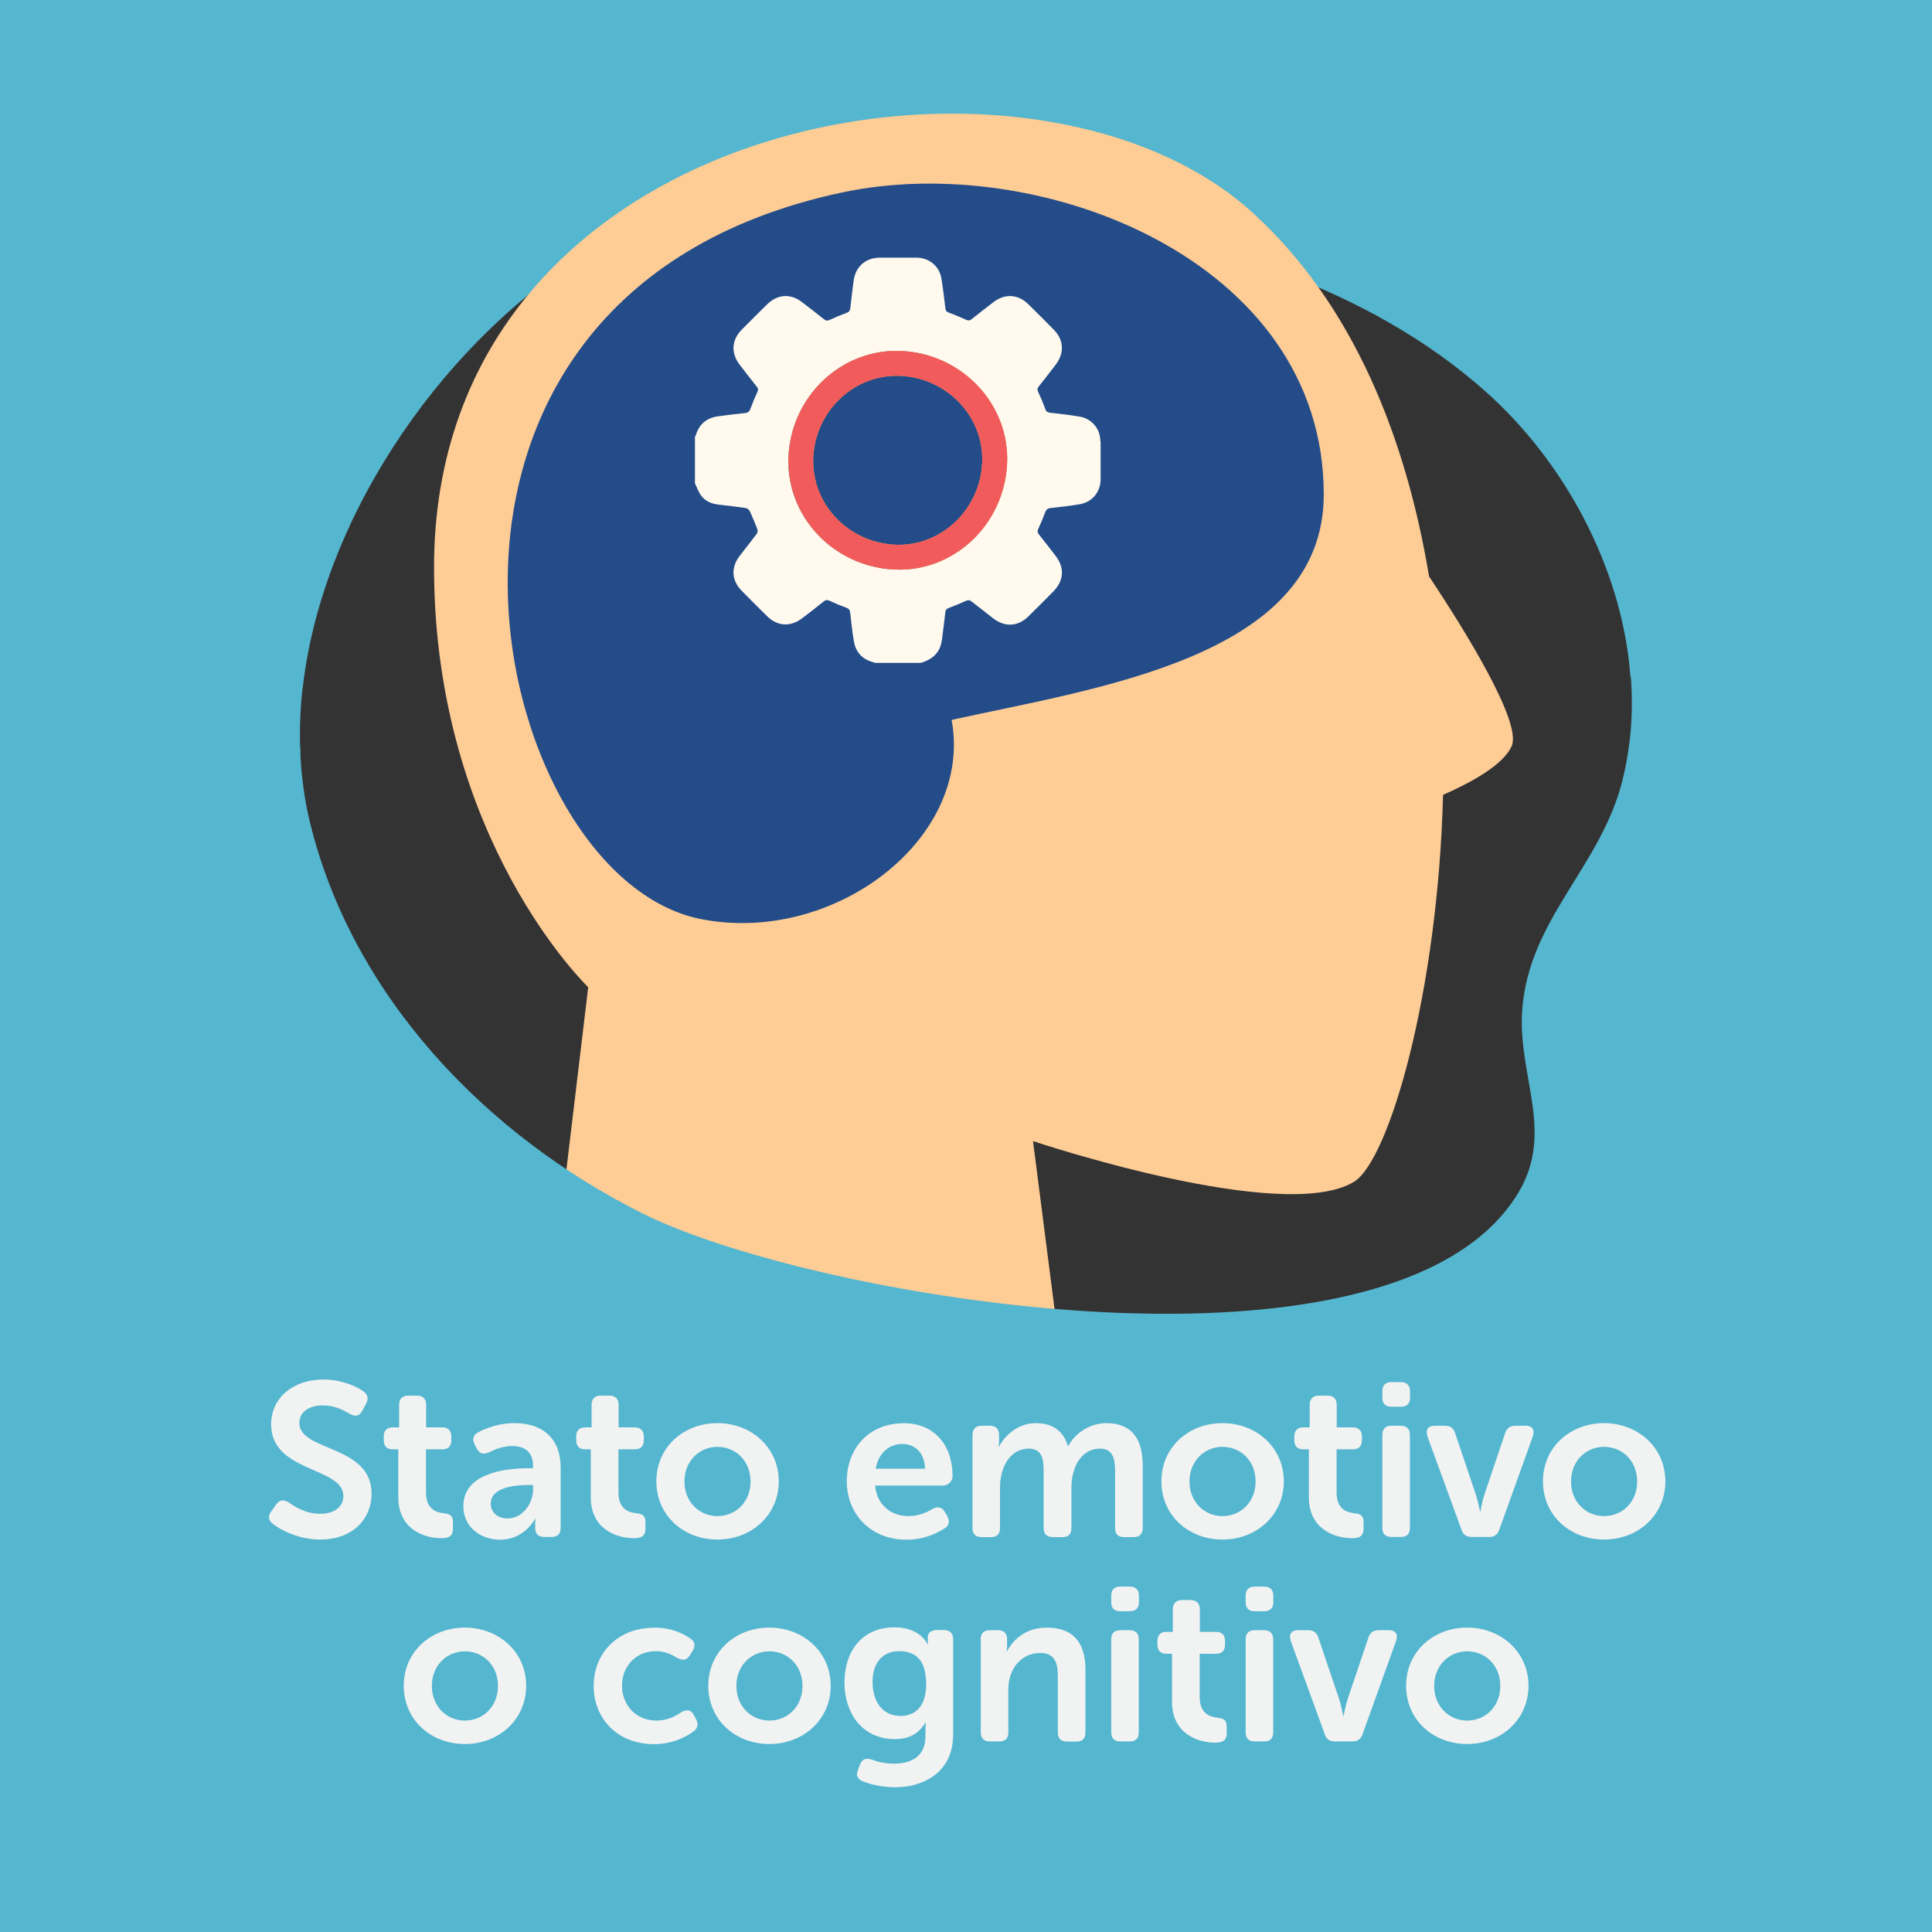 <?xml version="1.0" encoding="UTF-8"?>
<svg xmlns="http://www.w3.org/2000/svg" xmlns:xlink="http://www.w3.org/1999/xlink" viewBox="0 0 141.73 141.73">
  <rect x="0" y="0" width="141.73" height="141.73" fill="#333333" stroke="none"/>
  <defs>
    <style>
      .cls-1 {
        fill: #fff9ee;
      }

      .cls-2 {
        fill: #fecc95;
      }

      .cls-3 {
        fill: #f1f2f2;
      }

      .cls-4 {
        fill: none;
      }

      .cls-5 {
        fill: #55b6cf;
        stroke: #55b6cf;
        stroke-miterlimit: 10;
        stroke-width: .5px;
      }

      .cls-6 {
        fill: #f15b5c;
      }

      .cls-7 {
        fill: #fcb44a;
      }

      .cls-8 {
        fill: #234c89;
      }

      .cls-9 {
        clip-path: url(#clippath);
      }
    </style>
    <clipPath id="clippath">
      <path class="cls-4" d="M60.73,6.51c9.57-1.37,18.09-.46,27.22,2.87,7.11,2.6,10.12,7.25,14.96,11.32,3.44,2.9,6.77,13.3,10.07,15.76,9.71,7.24,15.51,9.51,11.88,23.32-3.64,13.81-14.8,26.77-27.89,32.36-8.35,3.57-17.01,4.23-25.44,4.67-11.86.63-23.8.92-34.76-1.69-10.96-2.61-21-8.39-26.43-18.07-7.95-14.16-3.2-35.21,7.76-50.79C27.6,12.74,47,8.47,60.73,6.51Z"/>
    </clipPath>
  </defs>
  <g id="Bottom_BGS" data-name="Bottom BGS">
    <path class="cls-5" d="M21.97,50.33c1.51-12.97,10.85-26.09,21.69-32.42.69-.4,1.38-.78,2.08-1.12,2.31-1.14,4.75-1.91,7.25-2.4.12-.02.24-.04.36-.06.24-.04.49-.09.74-.12,3.82-.62,7.79-.61,11.74-.29h0c.64.05,1.29.11,1.93.18,1.76.18,3.5.41,5.23.66.85.12,1.7.25,2.55.39.18.03.36.06.54.09.26.04.53.09.79.13h.01c.31.05.62.11.93.16,0,0,0,0,.01,0h0c.72.12,1.44.25,2.15.39,2.63.5,5.24,1.09,7.82,1.8.48.13.95.26,1.42.4,2.01.59,3.99,1.26,5.91,2.03.91.36,1.82.74,2.71,1.15.76.35,1.51.71,2.25,1.09.67.34,1.33.7,1.98,1.08,2.51,1.44,4.89,3.11,7.08,5.06,5.79,5.14,10.05,12.95,10.7,20.88,7.3.1,14.59.39,21.86.96V0H0v56.31c7.25-.34,14.51-.8,21.77-1.32-.05-1.54.01-3.1.19-4.65Z"/>
  </g>
  <g id="Elements">
    <g>
      <g class="cls-9">
        <g>
          <path class="cls-2" d="M104.83,42.26c-1.69-10.16-5.56-19.94-12.94-26.66C75.61.77,31.73,8.25,31.84,41.76c.06,19.9,11.31,30.66,11.31,30.66l-2.97,24.85h37.34l-1.74-13.56s18.32,6.15,23.54,2.99c2.57-1.55,6.17-13.87,6.54-28.39,2.04-.89,4.44-2.2,5.04-3.59.75-1.75-3.45-8.5-6.08-12.46Z"/>
          <path class="cls-8" d="M97.11,36.27c0-17.17-20.79-25.23-35.29-22.16-35.81,7.59-26.25,50.17-10.41,53.31,9.75,1.93,20.01-5.89,18.4-14.61,10.74-2.37,27.3-4.61,27.3-16.54Z"/>
        </g>
      </g>
      <g>
        <g>
          <path class="cls-1" d="M80.72,32.37c0-.92-.63-1.66-1.53-1.81-.71-.12-1.42-.2-2.13-.28-.21-.02-.32-.09-.39-.3-.15-.42-.32-.83-.51-1.23-.08-.17-.06-.27.05-.41.42-.52.82-1.05,1.23-1.58.66-.87.61-1.82-.15-2.59-.61-.62-1.23-1.24-1.85-1.85-.76-.75-1.72-.8-2.57-.15-.54.41-1.07.83-1.6,1.25-.13.1-.23.11-.39.04-.42-.19-.85-.37-1.28-.53-.18-.06-.23-.16-.25-.33-.09-.73-.17-1.46-.29-2.18-.15-.9-.9-1.51-1.82-1.52-.89,0-1.78,0-2.67,0-1.07,0-1.82.66-1.95,1.71-.09.66-.17,1.32-.24,1.99-.02.19-.1.28-.27.35-.43.16-.85.33-1.26.52-.15.07-.25.07-.39-.04-.54-.43-1.08-.85-1.63-1.27-.85-.65-1.8-.58-2.57.18-.62.61-1.24,1.23-1.85,1.85-.74.74-.8,1.71-.16,2.55.42.55.84,1.09,1.27,1.63.11.13.11.23.04.39-.19.4-.36.81-.51,1.23-.07.2-.17.29-.39.31-.66.07-1.33.15-1.99.24-.84.12-1.39.58-1.63,1.4,0,.03-.04.06-.06.09v3.43c.15.3.26.63.45.89.31.43.78.61,1.3.67.66.08,1.33.15,1.99.25.1.02.23.12.28.22.2.44.39.88.56,1.34.03.09.02.25-.04.32-.41.55-.84,1.09-1.26,1.63-.65.85-.6,1.81.16,2.57.61.62,1.23,1.24,1.85,1.85.76.75,1.71.81,2.57.16.54-.41,1.07-.82,1.6-1.25.14-.11.25-.11.41-.04.4.19.81.36,1.23.51.19.07.27.17.29.37.07.68.15,1.37.26,2.04.13.84.61,1.38,1.44,1.59.04,0,.07.03.1.05h3.37c.48-.14.91-.36,1.22-.78.31-.42.34-.92.4-1.4.07-.52.13-1.04.19-1.55.02-.17.1-.24.25-.3.43-.16.86-.34,1.28-.53.16-.07.26-.05.39.05.53.42,1.07.84,1.6,1.25.85.65,1.81.6,2.57-.15.61-.6,1.22-1.21,1.83-1.83.78-.79.84-1.74.17-2.61-.41-.53-.81-1.06-1.23-1.58-.11-.14-.12-.25-.04-.41.18-.39.35-.79.5-1.2.08-.21.18-.3.41-.32.71-.08,1.42-.16,2.13-.28.9-.15,1.52-.89,1.53-1.81,0-.93,0-1.86,0-2.79ZM73.87,34.02c-.21,4.47-3.92,7.96-8.25,7.76-4.49-.21-7.97-3.91-7.78-8.27.2-4.46,3.91-7.95,8.25-7.76,4.48.19,7.98,3.92,7.78,8.27Z"/>
          <path class="cls-7" d="M66.1,25.75c-4.34-.19-8.06,3.3-8.25,7.76-.19,4.36,3.29,8.07,7.78,8.27,4.33.2,8.04-3.29,8.25-7.76.21-4.35-3.3-8.08-7.78-8.27ZM72.05,33.96c-.16,3.45-3.03,6.15-6.38,6-3.47-.16-6.16-3.02-6.01-6.39.15-3.44,3.02-6.14,6.38-6,3.46.15,6.17,3.03,6.01,6.39Z"/>
        </g>
        <path class="cls-6" d="M66.1,25.75c-4.34-.19-8.06,3.3-8.25,7.76-.19,4.36,3.29,8.07,7.78,8.27,4.33.2,8.04-3.29,8.25-7.76.21-4.35-3.3-8.08-7.78-8.27ZM72.05,33.96c-.16,3.45-3.03,6.15-6.38,6-3.47-.16-6.16-3.02-6.01-6.39.15-3.44,3.02-6.14,6.38-6,3.46.15,6.17,3.03,6.01,6.39Z"/>
      </g>
    </g>
  </g>
  <g id="Top_BGS" data-name="Top BGS">
    <path class="cls-5" d="M119.87,49.4c.13,1.63.13,3.26-.06,4.88-.14,1.17-.35,2.34-.67,3.49-1.72,6.11-6.74,9.88-7.22,16.31-.37,4.98,2.59,9.15-.56,13.93-3.66,5.58-11.99,7.99-21.61,8.51-.43.02-.87.04-1.31.06-11.1.39-23.66-1.61-32.65-4.15-.13-.03-.26-.07-.39-.11-3.41-.98-6.29-2.04-8.34-3.06-11.59-5.79-21.42-16.03-24.56-28.85-.43-1.77-.66-3.58-.73-5.41C14.51,55.51,7.25,55.97,0,56.31v85.43h141.73V50.36c-7.27-.57-14.56-.86-21.86-.96Z"/>
  </g>
  <g id="Texts">
    <g>
      <rect class="cls-4" x="0" y="87.41" width="141.73" height="54.32"/>
      <path class="cls-3" d="M19.91,110.87l.35-.51c.26-.35.53-.37.93-.14.37.26,1.18.83,2.3.83,1.06,0,1.7-.53,1.7-1.3,0-2.16-5.3-1.71-5.3-5.25,0-2,1.66-3.3,3.83-3.3,1.34,0,2.45.51,2.93.86.35.26.4.56.21.91l-.29.53c-.24.46-.58.4-.91.22-.46-.27-1.09-.62-1.97-.62-1.06,0-1.73.51-1.73,1.28,0,2.13,5.3,1.58,5.3,5.2,0,1.84-1.38,3.36-3.76,3.36-1.62,0-2.93-.72-3.49-1.15-.26-.22-.42-.5-.1-.93Z"/>
      <path class="cls-3" d="M29.24,106.32h-.43c-.43,0-.66-.22-.66-.67v-.27c0-.43.22-.67.67-.67h.46v-1.66c0-.43.24-.67.67-.67h.64c.43,0,.67.24.67.67v1.66h1.18c.43,0,.67.24.67.67v.27c0,.45-.24.67-.66.67h-1.2v3.17c0,1.22.75,1.46,1.31,1.52.5.05.67.21.67.66v.5c0,.48-.27.67-.83.67-1.46,0-3.18-.78-3.18-2.99v-3.52Z"/>
      <path class="cls-3" d="M38.76,107.71h.34v-.19c0-1.07-.69-1.44-1.52-1.44-.69,0-1.31.26-1.7.46-.4.18-.7.11-.9-.27l-.16-.3c-.19-.37-.13-.69.26-.9.53-.27,1.46-.67,2.67-.67,2.11,0,3.38,1.18,3.38,3.25v4.43c0,.45-.22.67-.67.67h-.54c-.43,0-.66-.22-.66-.67v-.32c0-.22.03-.35.03-.35h-.03s-.77,1.54-2.56,1.54c-1.49,0-2.71-.96-2.71-2.45,0-2.39,2.95-2.79,4.77-2.79ZM37.24,111.39c1.14,0,1.87-1.15,1.87-2.15v-.3h-.34c-1.02,0-2.77.16-2.77,1.38,0,.54.42,1.07,1.23,1.07Z"/>
      <path class="cls-3" d="M43.36,106.32h-.43c-.43,0-.66-.22-.66-.67v-.27c0-.43.22-.67.67-.67h.46v-1.66c0-.43.24-.67.67-.67h.64c.43,0,.67.24.67.67v1.66h1.18c.43,0,.67.24.67.67v.27c0,.45-.24.67-.66.67h-1.2v3.17c0,1.22.75,1.46,1.31,1.52.5.05.67.21.67.66v.5c0,.48-.27.67-.83.67-1.46,0-3.18-.78-3.18-2.99v-3.52Z"/>
      <path class="cls-3" d="M52.63,104.4c2.48,0,4.5,1.78,4.5,4.27s-2.02,4.27-4.5,4.27-4.48-1.76-4.48-4.27,2-4.27,4.48-4.27ZM52.63,111.22c1.33,0,2.43-1.02,2.43-2.54s-1.1-2.54-2.43-2.54-2.42,1.04-2.42,2.54,1.09,2.54,2.42,2.54Z"/>
      <path class="cls-3" d="M66.26,104.4c2.32,0,3.62,1.65,3.62,3.89,0,.35-.3.69-.7.69h-4.98c.13,1.47,1.22,2.24,2.45,2.24.75,0,1.38-.29,1.76-.53.4-.19.69-.14.9.22l.19.32c.19.37.13.69-.22.9-.53.34-1.49.82-2.77.82-2.71,0-4.39-1.95-4.39-4.27,0-2.51,1.7-4.27,4.15-4.27ZM67.86,107.74c-.03-1.14-.72-1.81-1.65-1.81-1.04,0-1.78.72-1.97,1.81h3.62Z"/>
      <path class="cls-3" d="M71.35,105.26c0-.43.22-.67.66-.67h.62c.43,0,.66.24.66.67v.5c0,.18-.03.37-.03.37h.03c.4-.8,1.39-1.73,2.67-1.73s2.05.58,2.38,1.68h.03c.43-.85,1.5-1.68,2.79-1.68,1.7,0,2.67.96,2.67,3.11v4.58c0,.45-.24.67-.67.67h-.69c-.45,0-.67-.22-.67-.67v-4.19c0-.93-.18-1.63-1.12-1.63-1.38,0-2.08,1.41-2.08,2.83v2.99c0,.45-.22.67-.66.67h-.71c-.43,0-.67-.22-.67-.67v-4.19c0-.88-.13-1.63-1.09-1.63-1.44,0-2.11,1.47-2.11,2.83v2.99c0,.45-.22.67-.66.67h-.7c-.43,0-.66-.22-.66-.67v-6.82Z"/>
      <path class="cls-3" d="M89.68,104.4c2.48,0,4.5,1.78,4.5,4.27s-2.02,4.27-4.5,4.27-4.48-1.76-4.48-4.27,2-4.27,4.48-4.27ZM89.68,111.22c1.33,0,2.43-1.02,2.43-2.54s-1.1-2.54-2.43-2.54-2.42,1.04-2.42,2.54,1.09,2.54,2.42,2.54Z"/>
      <path class="cls-3" d="M96.04,106.32h-.43c-.43,0-.66-.22-.66-.67v-.27c0-.43.22-.67.67-.67h.46v-1.66c0-.43.24-.67.67-.67h.64c.43,0,.67.24.67.67v1.66h1.18c.43,0,.67.24.67.67v.27c0,.45-.24.67-.66.67h-1.2v3.17c0,1.22.75,1.46,1.31,1.52.5.05.67.21.67.66v.5c0,.48-.27.67-.83.67-1.46,0-3.18-.78-3.18-2.99v-3.52Z"/>
      <path class="cls-3" d="M101.41,102.54v-.48c0-.43.22-.67.66-.67h.7c.43,0,.67.24.67.67v.48c0,.43-.24.66-.67.66h-.7c-.43,0-.66-.22-.66-.66ZM101.41,105.26c0-.43.22-.67.66-.67h.7c.43,0,.66.24.66.67v6.82c0,.45-.22.67-.66.67h-.7c-.43,0-.66-.22-.66-.67v-6.82Z"/>
      <path class="cls-3" d="M104.72,105.36c-.16-.46.03-.77.53-.77h.75c.38,0,.64.18.75.56l1.52,4.5c.16.48.3,1.23.3,1.23h.03s.13-.75.29-1.23l1.52-4.5c.11-.38.37-.56.75-.56h.75c.5,0,.7.3.54.77l-2.46,6.85c-.13.38-.37.54-.75.54h-1.28c-.38,0-.64-.16-.75-.54l-2.5-6.85Z"/>
      <path class="cls-3" d="M117.67,104.4c2.48,0,4.5,1.78,4.5,4.27s-2.02,4.27-4.5,4.27-4.48-1.76-4.48-4.27,2-4.27,4.48-4.27ZM117.67,111.22c1.33,0,2.43-1.02,2.43-2.54s-1.1-2.54-2.43-2.54-2.42,1.04-2.42,2.54,1.09,2.54,2.42,2.54Z"/>
      <path class="cls-3" d="M34.1,119.4c2.48,0,4.5,1.78,4.5,4.27s-2.02,4.27-4.5,4.27-4.48-1.76-4.48-4.27,2-4.27,4.48-4.27ZM34.1,126.22c1.33,0,2.43-1.02,2.43-2.54s-1.1-2.54-2.43-2.54-2.42,1.04-2.42,2.54,1.09,2.54,2.42,2.54Z"/>
      <path class="cls-3" d="M48,119.4c1.31,0,2.19.48,2.67.82.34.22.35.56.13.91l-.21.32c-.24.37-.51.37-.9.18-.34-.22-.88-.5-1.58-.5-1.5,0-2.48,1.14-2.48,2.53s.98,2.56,2.54,2.56c.8,0,1.44-.35,1.82-.62.4-.22.7-.18.91.21l.16.3c.19.35.14.67-.18.9-.5.37-1.49.94-2.9.94-2.71,0-4.43-1.9-4.43-4.27s1.73-4.27,4.43-4.27Z"/>
      <path class="cls-3" d="M56.44,119.4c2.48,0,4.5,1.78,4.5,4.27s-2.02,4.27-4.5,4.27-4.48-1.76-4.48-4.27,2-4.27,4.48-4.27ZM56.44,126.22c1.33,0,2.43-1.02,2.43-2.54s-1.1-2.54-2.43-2.54-2.42,1.04-2.42,2.54,1.09,2.54,2.42,2.54Z"/>
      <path class="cls-3" d="M63.94,129.08c.38.14.9.3,1.65.3,1.25,0,2.3-.53,2.3-1.99v-.61c0-.19.03-.42.03-.42h-.03c-.45.77-1.15,1.22-2.24,1.22-2.39,0-3.7-1.89-3.7-4.15s1.25-4.05,3.68-4.05c1.91,0,2.42,1.25,2.42,1.25h.03s-.02-.08-.02-.21v-.3c0-.3.22-.54.66-.54h.54c.43,0,.66.24.66.67v7c0,2.8-2.21,3.86-4.23,3.86-.91,0-1.83-.19-2.39-.43-.42-.18-.53-.45-.35-.86l.13-.37c.18-.4.42-.51.85-.37ZM67.94,123.5c0-1.87-.93-2.37-1.98-2.37-1.26,0-1.95.9-1.95,2.24,0,1.47.74,2.51,2.05,2.51.96,0,1.89-.56,1.89-2.38Z"/>
      <path class="cls-3" d="M71.94,120.26c0-.43.22-.67.66-.67h.62c.43,0,.66.24.66.67v.5c0,.18-.03.37-.03.37h.03c.35-.69,1.25-1.73,2.9-1.73,1.81,0,2.85.94,2.85,3.11v4.58c0,.45-.22.67-.67.67h-.69c-.43,0-.67-.22-.67-.67v-4.16c0-.99-.26-1.67-1.28-1.67-1.44,0-2.35,1.2-2.35,2.67v3.15c0,.45-.22.67-.66.67h-.7c-.43,0-.66-.22-.66-.67v-6.82Z"/>
      <path class="cls-3" d="M81.52,117.54v-.48c0-.43.22-.67.66-.67h.7c.43,0,.67.24.67.67v.48c0,.43-.24.66-.67.66h-.7c-.43,0-.66-.22-.66-.66ZM81.52,120.26c0-.43.22-.67.66-.67h.7c.43,0,.66.24.66.67v6.82c0,.45-.22.67-.66.67h-.7c-.43,0-.66-.22-.66-.67v-6.82Z"/>
      <path class="cls-3" d="M86,121.32h-.43c-.43,0-.66-.22-.66-.67v-.27c0-.43.22-.67.67-.67h.46v-1.66c0-.43.24-.67.67-.67h.64c.43,0,.67.24.67.67v1.66h1.18c.43,0,.67.24.67.67v.27c0,.45-.24.67-.66.67h-1.2v3.17c0,1.22.75,1.46,1.31,1.52.5.05.67.21.67.66v.5c0,.48-.27.67-.83.67-1.46,0-3.18-.78-3.18-2.99v-3.52Z"/>
      <path class="cls-3" d="M91.38,117.54v-.48c0-.43.22-.67.66-.67h.7c.43,0,.67.24.67.67v.48c0,.43-.24.66-.67.66h-.7c-.43,0-.66-.22-.66-.66ZM91.38,120.26c0-.43.22-.67.66-.67h.7c.43,0,.66.24.66.67v6.82c0,.45-.22.67-.66.67h-.7c-.43,0-.66-.22-.66-.67v-6.82Z"/>
      <path class="cls-3" d="M94.69,120.36c-.16-.46.03-.77.53-.77h.75c.38,0,.64.18.75.56l1.52,4.5c.16.48.3,1.23.3,1.23h.03s.13-.75.29-1.23l1.52-4.5c.11-.38.37-.56.75-.56h.75c.5,0,.7.3.54.77l-2.46,6.85c-.13.38-.37.54-.75.54h-1.28c-.38,0-.64-.16-.75-.54l-2.5-6.85Z"/>
      <path class="cls-3" d="M107.63,119.4c2.48,0,4.5,1.78,4.5,4.27s-2.02,4.27-4.5,4.27-4.48-1.76-4.48-4.27,2-4.27,4.48-4.27ZM107.63,126.22c1.33,0,2.43-1.02,2.43-2.54s-1.1-2.54-2.43-2.54-2.42,1.04-2.42,2.54,1.09,2.54,2.42,2.54Z"/>
    </g>
    <rect class="cls-4" x="0" y="87.41" width="141.73" height="54.32"/>
  </g>
</svg>